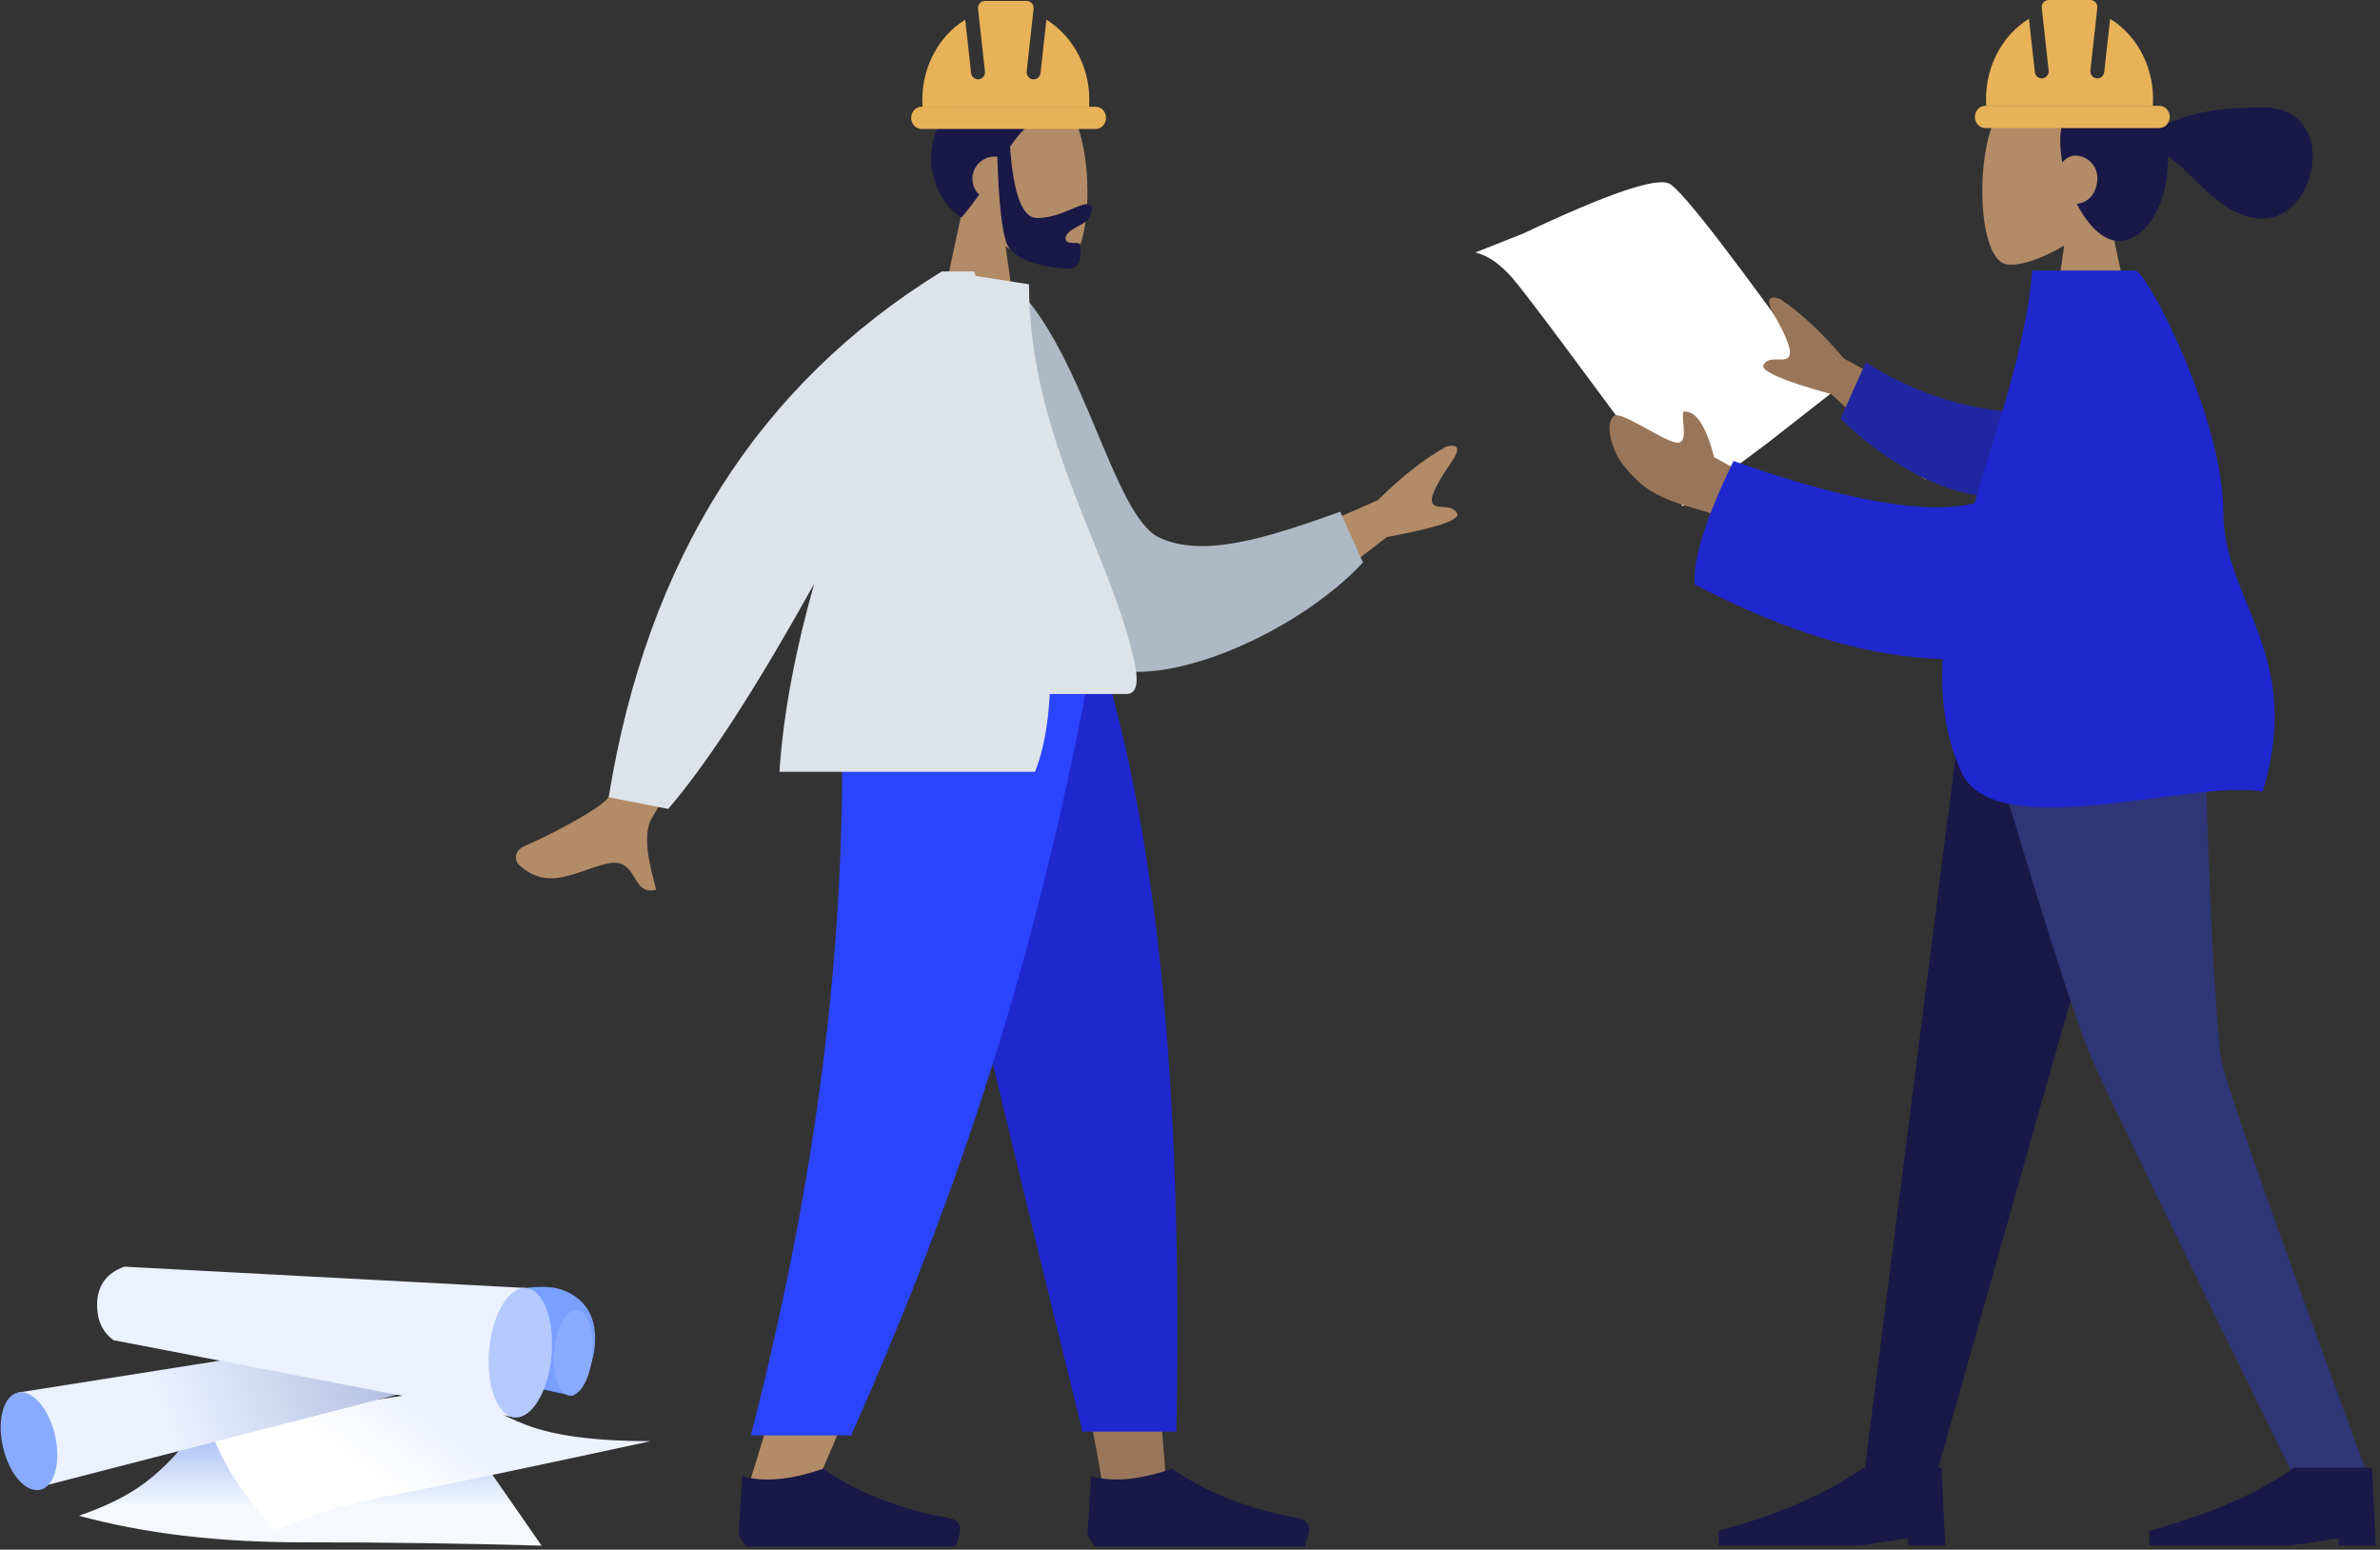 <?xml version="1.0" encoding="UTF-8"?>
<svg width="513px" height="334px" viewBox="0 0 513 334" version="1.1" xmlns="http://www.w3.org/2000/svg" xmlns:xlink="http://www.w3.org/1999/xlink">
    <rect x="0" y="0" width="513" height="334" fill="#333333" stroke="none"/>
    <!-- Generator: sketchtool 63.1 (101010) - https://sketch.com -->
    <title>C089331B-F560-4400-A49A-AD2C23147B06</title>
    <desc>Created with sketchtool.</desc>
    <defs>
        <linearGradient x1="50%" y1="65.046%" x2="50%" y2="-85.041%" id="linearGradient-1">
            <stop stop-color="#F5F8FF" offset="0%"></stop>
            <stop stop-color="#4572E2" offset="100%"></stop>
        </linearGradient>
        <linearGradient x1="58.784%" y1="39.621%" x2="32.806%" y2="51.317%" id="linearGradient-2">
            <stop stop-color="#EDF2FF" offset="0%"></stop>
            <stop stop-color="#FFFFFF" offset="100%"></stop>
        </linearGradient>
        <linearGradient x1="26.828%" y1="50%" x2="73.167%" y2="44.213%" id="linearGradient-3">
            <stop stop-color="#ECF1FF" offset="0%"></stop>
            <stop stop-color="#B2BFE2" offset="100%"></stop>
        </linearGradient>
    </defs>
    <g id="Industries" stroke="none" stroke-width="1" fill="none" fill-rule="evenodd">
        <g id="assets_industries" transform="translate(-547, -1697)">
            <g id="img-engineers-silhouette" transform="translate(545, 1690)">
                <g id="img-blueprints" transform="translate(0, 280)">
                    <path d="M43.492,36 C40.425,40.198 37.047,43.693 33.358,46.485 C29.67,49.277 24.883,51.674 19,53.676 C32.978,57.497 48.98,59.408 67.004,59.408 C85.029,59.408 102.276,59.648 118.744,60.129 L101.986,36 L43.492,36 Z" id="Path-65-Copy" fill="url(#linearGradient-1)"></path>
                    <path d="M46.902,34.095 C49.055,39.956 51.806,45.053 55.154,49.385 C58.502,53.717 60.448,56.285 60.99,57.089 C68.863,53.542 77.12,50.974 85.763,49.385 C94.406,47.796 113.228,43.873 142.229,37.617 C130.418,37.617 121.468,36.443 115.379,34.095 C109.29,31.747 104.793,28.999 101.887,25.849 L46.902,34.095 Z" id="Path-66-Copy" fill="url(#linearGradient-2)"></path>
                    <polygon id="Path-64-Copy" fill="url(#linearGradient-3)" points="5.832 27.142 118.361 9.352 112.83 21.069 9.945 47.635"></polygon>
                    <ellipse id="Oval-Copy-181" fill="#89ABFF" transform="translate(8.25, 37.617) rotate(-13) translate(-8.25, -37.617) " cx="8.25" cy="37.617" rx="5.75" ry="10.75"></ellipse>
                    <g id="Group-8" transform="translate(22.933, 0)">
                        <path d="M102.247,27.798 L51.378,16.913 C50.242,15 49.673,13.114 49.673,11.256 C49.673,9.397 50.81,7.745 53.083,6.298 L103.673,9.337 L102.247,27.798 Z" id="Path-61-Copy-2" fill="#6891F6"></path>
                        <path d="M90.006,32.485 L3.511,15.842 C0.97,13.931 -0.192,11.147 0.026,7.491 C0.243,3.835 2.189,1.338 5.862,0 L92.446,4.591 L90.006,32.485 Z" id="Path-61-Copy-3" fill="#ECF1FF"></path>
                        <path d="M100.053,4.928 C102.787,5.852 107.343,8.442 107.343,15.327 C107.343,19.917 105.779,24.074 102.651,27.798 L90.633,24.971 L92.446,4.591 C95.695,4.199 98.23,4.311 100.053,4.928 Z" id="Path-63-Copy" fill="#799FFF"></path>
                        <ellipse id="Oval-Copy-187" fill="#B3C9FF" transform="translate(91.226, 18.538) rotate(5) translate(-91.226, -18.538) " cx="91.226" cy="18.538" rx="6.75" ry="14"></ellipse>
                        <ellipse id="Oval-Copy-188" fill="#89ABFF" transform="translate(102.65, 18.569) rotate(5) translate(-102.65, -18.569) " cx="102.65" cy="18.569" rx="4.138" ry="9.25"></ellipse>
                    </g>
                </g>
                <g id="img-female-engineer" transform="translate(320, 7)">
                    <path d="M1.0658141e-13,54.418 C2.634,55.019 5.292,56.844 7.972,59.894 C10.653,62.944 22.9,79.352 44.713,109.118 L62.936,95.524 L76.634,84.804 C56.233,56.134 44.638,41.066 41.851,39.6 C39.064,38.134 28.54,41.718 10.28,50.352 L1.0658141e-13,54.418 Z" id="Path-18" fill="#FFFFFF"></path>
                    <g id="Group-5" transform="translate(11.681, 0)">
                        <g id="A-Human/Sitting-Copy" transform="translate(120, 175.1) scale(-1, 1) translate(-120, -175.1) translate(0, 16.6)">
                            <g id="Head/Front" transform="translate(70.4, 0)">
                                <g id="Head" transform="translate(38.4, 0.965)" fill="#B28B67">
                                    <path d="M30.515,7.297 C35.151,15.925 34.6,37.813 28.608,39.355 C26.219,39.97 21.129,38.463 15.948,35.345 L19.2,58.317 L0,58.317 L6.61,27.553 C2.923,23.232 0.429,17.937 0.845,12.003 C2.047,-5.093 25.879,-1.332 30.515,7.297 Z"></path>
                                </g>
                                <path d="M52.632,0.169 C61.464,-0.139 68.698,1.756 68.79,4.402 C68.877,6.873 62.699,9.126 54.685,9.662 C55.019,10.915 55.2,12.339 55.2,13.948 C55.2,15.368 55.043,16.875 54.754,18.404 C54.008,17.519 53.012,16.942 52,16.942 C49.17,16.942 47.2,19.267 47.2,21.735 C47.2,24.868 49.011,27.134 51.654,27.316 C49.274,31.879 45.981,35.316 42.691,35.316 C36.443,35.316 32,26.974 32,18.004 C32,17.689 32.006,17.376 32.019,17.065 C25.409,21.594 20.315,30.523 11.569,30.523 C-0.33,30.523 -5.056,6.557 11.569,6.557 C22.875,6.557 28.436,8.203 33.229,10.637 C34.174,7.974 35.618,5.735 37.382,4.172 C37.806,3.696 38.457,3.241 39.296,2.818 C39.805,2.54 40.331,2.314 40.872,2.143 C43.762,1.081 47.952,0.332 52.632,0.169 Z" id="hair" fill="#191847"></path>
                            </g>
                            <g id="Bottom/Standing/Skinny-Jeans" transform="translate(0, 125.588)">
                                <polygon id="Leg" fill="#191847" points="102.4 7.94680657e-14 131.404 101.637 152.566 176.55 168 176.55 145.513 7.94680657e-14"></polygon>
                                <path d="M94.643,0 C93.973,52.385 91.685,80.957 90.981,85.717 C90.276,90.476 79.626,120.754 59.029,176.55 L75.018,176.55 C101.239,123.023 115.877,92.745 118.93,85.717 C121.983,78.688 131.407,50.116 145.6,0 L94.643,0 Z" id="Leg" fill="#2F3676"></path>
                                <g id="Accessories/Shoe/Flat-Pointy" transform="translate(57.6, 158.975)" fill="#191847">
                                    <path d="M0,31.955 L0.8,15.178 L17.6,15.178 C25.566,20.771 35.966,25.297 48.8,28.759 L48.8,31.955 L18.4,31.955 L8,30.357 L8,31.955 L0,31.955 Z" id="Shoe"></path>
                                </g>
                                <g id="Accessories/Shoe/Flat-Pointy" transform="translate(150.4, 158.975)" fill="#191847">
                                    <path d="M0,31.955 L0.8,15.178 L17.6,15.178 C25.566,20.771 35.966,25.297 48.8,28.759 L48.8,31.955 L18.4,31.955 L8,30.357 L8,31.955 L0,31.955 Z" id="Shoe"></path>
                                </g>
                            </g>
                            <g id="Body/Pointing-Forward" transform="translate(17.6, 41.707)">
                                <path d="M190.845,37.074 C194.311,36.361 202.771,30.078 204.229,31.354 C206.386,33.241 204.463,39.036 202.197,41.919 C197.963,47.307 194.456,49.15 185.791,51.562 C181.26,52.824 176.361,55.353 171.095,59.148 L170.4,46.925 L182.597,40.234 C184.309,33.731 186.354,30.459 188.735,30.419 C190.563,29.569 187.379,37.786 190.845,37.074 Z M169.852,9.22 C167.612,13.19 165.435,17.465 166.576,18.688 C167.717,19.911 170.562,18.203 171.924,20.235 C172.831,21.589 167.97,23.729 157.341,26.654 L137.165,45.102 L126.91,34.112 L154.678,18.925 C159.296,13.449 163.846,9.197 168.327,6.167 C169.697,5.596 172.091,5.251 169.852,9.22 Z" id="Skin" fill="#997659"></path>
                                <path d="M114.286,27.757 C123.908,29.177 137.039,29.18 152.08,22.681 L155.554,35.484 C144.646,43.335 130.173,48.912 118.633,46.751 C109.539,45.048 106.618,33.275 114.286,27.757 Z" id="Sleeve" fill="#2026A2" transform="translate(132.719, 34.95) rotate(-9) translate(-132.719, -34.95) "></path>
                                <path d="M114.035,-3.91503009e-14 C115.26,15.713 121.424,33.03 126.483,50.137 C136.809,52.709 154.124,49.677 178.429,41.041 C184.457,53.495 187.244,62.374 186.789,67.678 C165.937,78.555 148.065,83.403 133.342,83.723 C133.815,92.443 132.752,100.745 129.179,108.331 C121.836,123.924 78.836,109.483 64.378,112.325 C55.324,82.963 72.83,71.031 72.844,52.243 C72.86,31.669 89.404,-3.91503009e-14 91.838,-3.91503009e-14 L91.838,-3.91503009e-14 Z" id="Clothes" fill="#1F28CF"></path>
                            </g>
                        </g>
                        <g id="noun_Helmet_1612618" transform="translate(96, 0)" fill="#E7B258" fill-rule="nonzero">
                            <path d="M38.346,22.8 L2.454,22.8 C1.901,15.023 5.637,7.734 11.652,4.045 L12.919,15.537 C13.011,16.372 13.753,16.98 14.576,16.879 C15.4,16.786 15.993,16.034 15.9,15.2 L14.41,1.684 C14.367,1.258 14.503,0.832 14.783,0.517 C15.076,0.189 15.497,0 15.94,0 L24.859,0 C25.302,0 25.724,0.188 26.016,0.517 C26.297,0.832 26.434,1.253 26.393,1.658 L24.9,15.2 C24.807,16.034 25.4,16.786 26.224,16.879 C27.04,16.975 27.788,16.375 27.88,15.537 L29.148,4.045 C35.162,7.734 38.899,15.023 38.346,22.8 Z" id="Path"></path>
                            <path d="M42,25.2 C42,26.523 40.99,27.6 39.75,27.6 L2.25,27.6 C1.01,27.6 0,26.523 0,25.2 C0,23.877 1.01,22.8 2.25,22.8 L39.75,22.8 C40.99,22.8 42,23.877 42,25.2 Z" id="Path"></path>
                        </g>
                    </g>
                </g>
                <g id="img-male-engineer" transform="translate(94, 0)">
                    <g id="A-Human/Sitting">
                        <g id="Head/Front/Short-Beard" transform="translate(65.6, 0)">
                            <g id="Head" stroke-width="1" transform="translate(43.2, 24.765)" fill="#B28B67">
                                <path d="M30.515,7.297 C35.151,15.925 34.6,37.813 28.608,39.355 C26.219,39.97 21.129,38.463 15.948,35.345 L19.2,58.317 L0,58.317 L6.61,27.553 C2.923,23.232 0.429,17.937 0.845,12.003 C2.047,-5.093 25.879,-1.332 30.515,7.297 Z"></path>
                            </g>
                            <path d="M63.306,23.663 C68.693,24.124 73.503,25.765 74.867,26.739 C74.867,31.832 73.878,33.343 65.437,33.21 C63.363,34.303 61.769,36.187 60.108,38.656 C60.843,48.879 62.787,53.991 65.941,53.991 C70.671,53.991 74.684,50.993 76.76,50.993 C78.273,50.993 77.935,52.883 76.932,54.285 C76.105,55.442 72.075,56.556 72.075,58.349 C72.075,60.142 75.259,58.755 75.259,59.819 C75.259,61.578 75.818,64.885 72.761,64.885 C69.667,64.885 60.796,63.759 59.276,59.173 C58.295,56.214 57.66,50.083 57.373,40.779 C57.185,40.754 56.994,40.742 56.8,40.742 C54.149,40.742 52,42.888 52,45.535 C52,46.879 52.554,48.094 53.446,48.964 C52.335,50.53 51.091,52.165 49.664,53.853 C44.306,50.642 40.33,41.245 45.568,32.217 C47.016,27.794 50.294,25.432 54.166,24.335 C57.302,23.025 60.558,22.878 63.306,23.663 Z" id="Hair" fill="#191847"></path>
                        </g>
                        <g id="Bottom/Standing/Sweatpants" transform="translate(0, 149.388)">
                            <polygon id="Leg" fill="#997659" points="102.4 7.94680657e-14 131.705 100.838 145.488 176.55 159.323 176.55 145.513 7.94680657e-14"></polygon>
                            <path d="M89.23,0 C91.275,52.385 90.469,80.957 90.011,85.717 C89.553,90.476 86.955,122.351 69.251,178.147 L83.64,178.147 C107.086,124.621 115.271,92.745 117.96,85.717 C120.649,78.688 128.592,50.116 140.187,0 L89.23,0 Z" id="Leg" fill="#B28B67"></path>
                            <path d="M101.771,9.08206466e-14 C109.394,34.699 122.577,90.087 141.322,166.164 L161.557,166.164 C163.051,88.078 156.694,36.684 145.684,9.08206466e-14 L101.771,9.08206466e-14 Z" id="Pant" fill="#1F28CF"></path>
                            <path d="M89.128,0 C91.131,52.385 85.941,103.994 69.864,166.98 L91.453,166.98 C114.943,114.252 131.778,62.898 143.284,0 L89.128,0 Z" id="Pant" fill="#2B44FF"></path>
                            <g id="Accessories/Shoe/Flat-Simple" transform="translate(67.2, 158.975)" fill="#191847">
                                <path d="M0,29.558 L0.794,16.776 C5.442,18.134 11.265,17.601 18.261,15.178 C25.594,20.366 34.777,23.949 45.812,25.928 C47.116,26.162 47.984,27.41 47.75,28.714 C47.736,28.792 47.718,28.87 47.697,28.946 L46.842,31.955 L46.842,31.955 L18.261,31.955 L1.588,31.955 L0,29.558 Z" id="Shoe"></path>
                            </g>
                            <g id="Accessories/Shoe/Flat-Simple" transform="translate(142.4, 158.975)" fill="#191847">
                                <path d="M0,29.558 L0.794,16.776 C5.442,18.134 11.265,17.601 18.261,15.178 C25.594,20.366 34.777,23.949 45.812,25.928 C47.116,26.162 47.984,27.41 47.75,28.714 C47.736,28.792 47.718,28.87 47.697,28.946 L46.842,31.955 L46.842,31.955 L18.261,31.955 L1.588,31.955 L0,29.558 Z" id="Shoe"></path>
                            </g>
                        </g>
                        <g id="Body/Jacket-2" transform="translate(17.6, 65.507)">
                            <path d="M41.207,65.507 L57.6,68.755 C41.114,99.436 32.272,115.697 31.076,117.537 C28.384,121.679 30.896,129.27 31.823,133.268 C26.004,134.621 28.299,125.873 20.934,127.7 C14.211,129.367 8.511,133.645 2.243,127.875 C1.472,127.166 0.908,124.949 3.536,123.811 C10.082,120.978 19.754,115.673 21.322,113.613 C23.46,110.805 30.089,94.769 41.207,65.507 Z M203.351,40.946 C200.773,44.705 198.231,48.776 199.261,50.093 C200.291,51.411 203.274,49.957 204.453,52.099 C205.239,53.528 200.21,55.236 189.366,57.225 L167.656,73.847 L158.4,62.006 L187.388,49.293 C192.466,44.24 197.369,40.4 202.098,37.772 C203.512,37.322 205.928,37.187 203.351,40.946 Z" id="Skin" fill="#B28B67"></path>
                            <path d="M98.629,7.896 L105.417,6.112 C121.699,19.339 130.881,53.735 141.289,57.483 C151.129,61.027 164.165,55.624 179.602,48.518 L185.435,58.98 C172.324,75.889 142.633,91.804 129.469,85.353 C108.424,75.04 100.039,32.36 98.629,7.896 Z" id="Coat-Back" fill="#AFB9C5" transform="translate(142.032, 46.466) rotate(5) translate(-142.032, -46.466) "></path>
                            <path d="M72,91.071 C99.737,91.071 120.14,91.071 133.209,91.071 C136.006,91.071 135.479,87.038 135.075,85.003 C130.408,61.516 112.193,36.198 112.193,2.765 L94.537,0 C79.934,23.453 74.884,52.329 72,91.071 Z" id="Shirt" fill="#DDE3E9"></path>
                            <path d="M100.389,-7.56838721e-14 C116.239,53.953 120.609,89.902 113.498,107.847 L113.498,107.847 L58.4,107.847 C59.272,94.716 62.067,80.828 65.896,67.288 C53.418,89.766 42.929,105.948 34.43,115.836 L21.6,113.326 C29.864,62.144 53.797,24.369 93.398,-1.53843573e-13 Z" id="Coat-Front" fill="#DDE3E9"></path>
                        </g>
                    </g>
                    <g id="noun_Helmet_1612618-Copy" transform="translate(104.4, 7.2)" fill="#E7B258" fill-rule="nonzero">
                        <path d="M38.346,22.8 L2.454,22.8 C1.901,15.023 5.637,7.734 11.652,4.045 L12.919,15.537 C13.011,16.372 13.753,16.98 14.576,16.879 C15.4,16.786 15.993,16.034 15.9,15.2 L14.41,1.684 C14.367,1.258 14.503,0.832 14.783,0.517 C15.076,0.189 15.497,0 15.94,0 L24.859,0 C25.302,0 25.724,0.188 26.016,0.517 C26.297,0.832 26.434,1.253 26.393,1.658 L24.9,15.2 C24.807,16.034 25.4,16.786 26.224,16.879 C27.04,16.975 27.788,16.375 27.88,15.537 L29.148,4.045 C35.162,7.734 38.899,15.023 38.346,22.8 Z" id="Path"></path>
                        <path d="M42,25.2 C42,26.523 40.99,27.6 39.75,27.6 L2.25,27.6 C1.01,27.6 0,26.523 0,25.2 C0,23.877 1.01,22.8 2.25,22.8 L39.75,22.8 C40.99,22.8 42,23.877 42,25.2 Z" id="Path"></path>
                    </g>
                </g>
            </g>
        </g>
    </g>
</svg>
